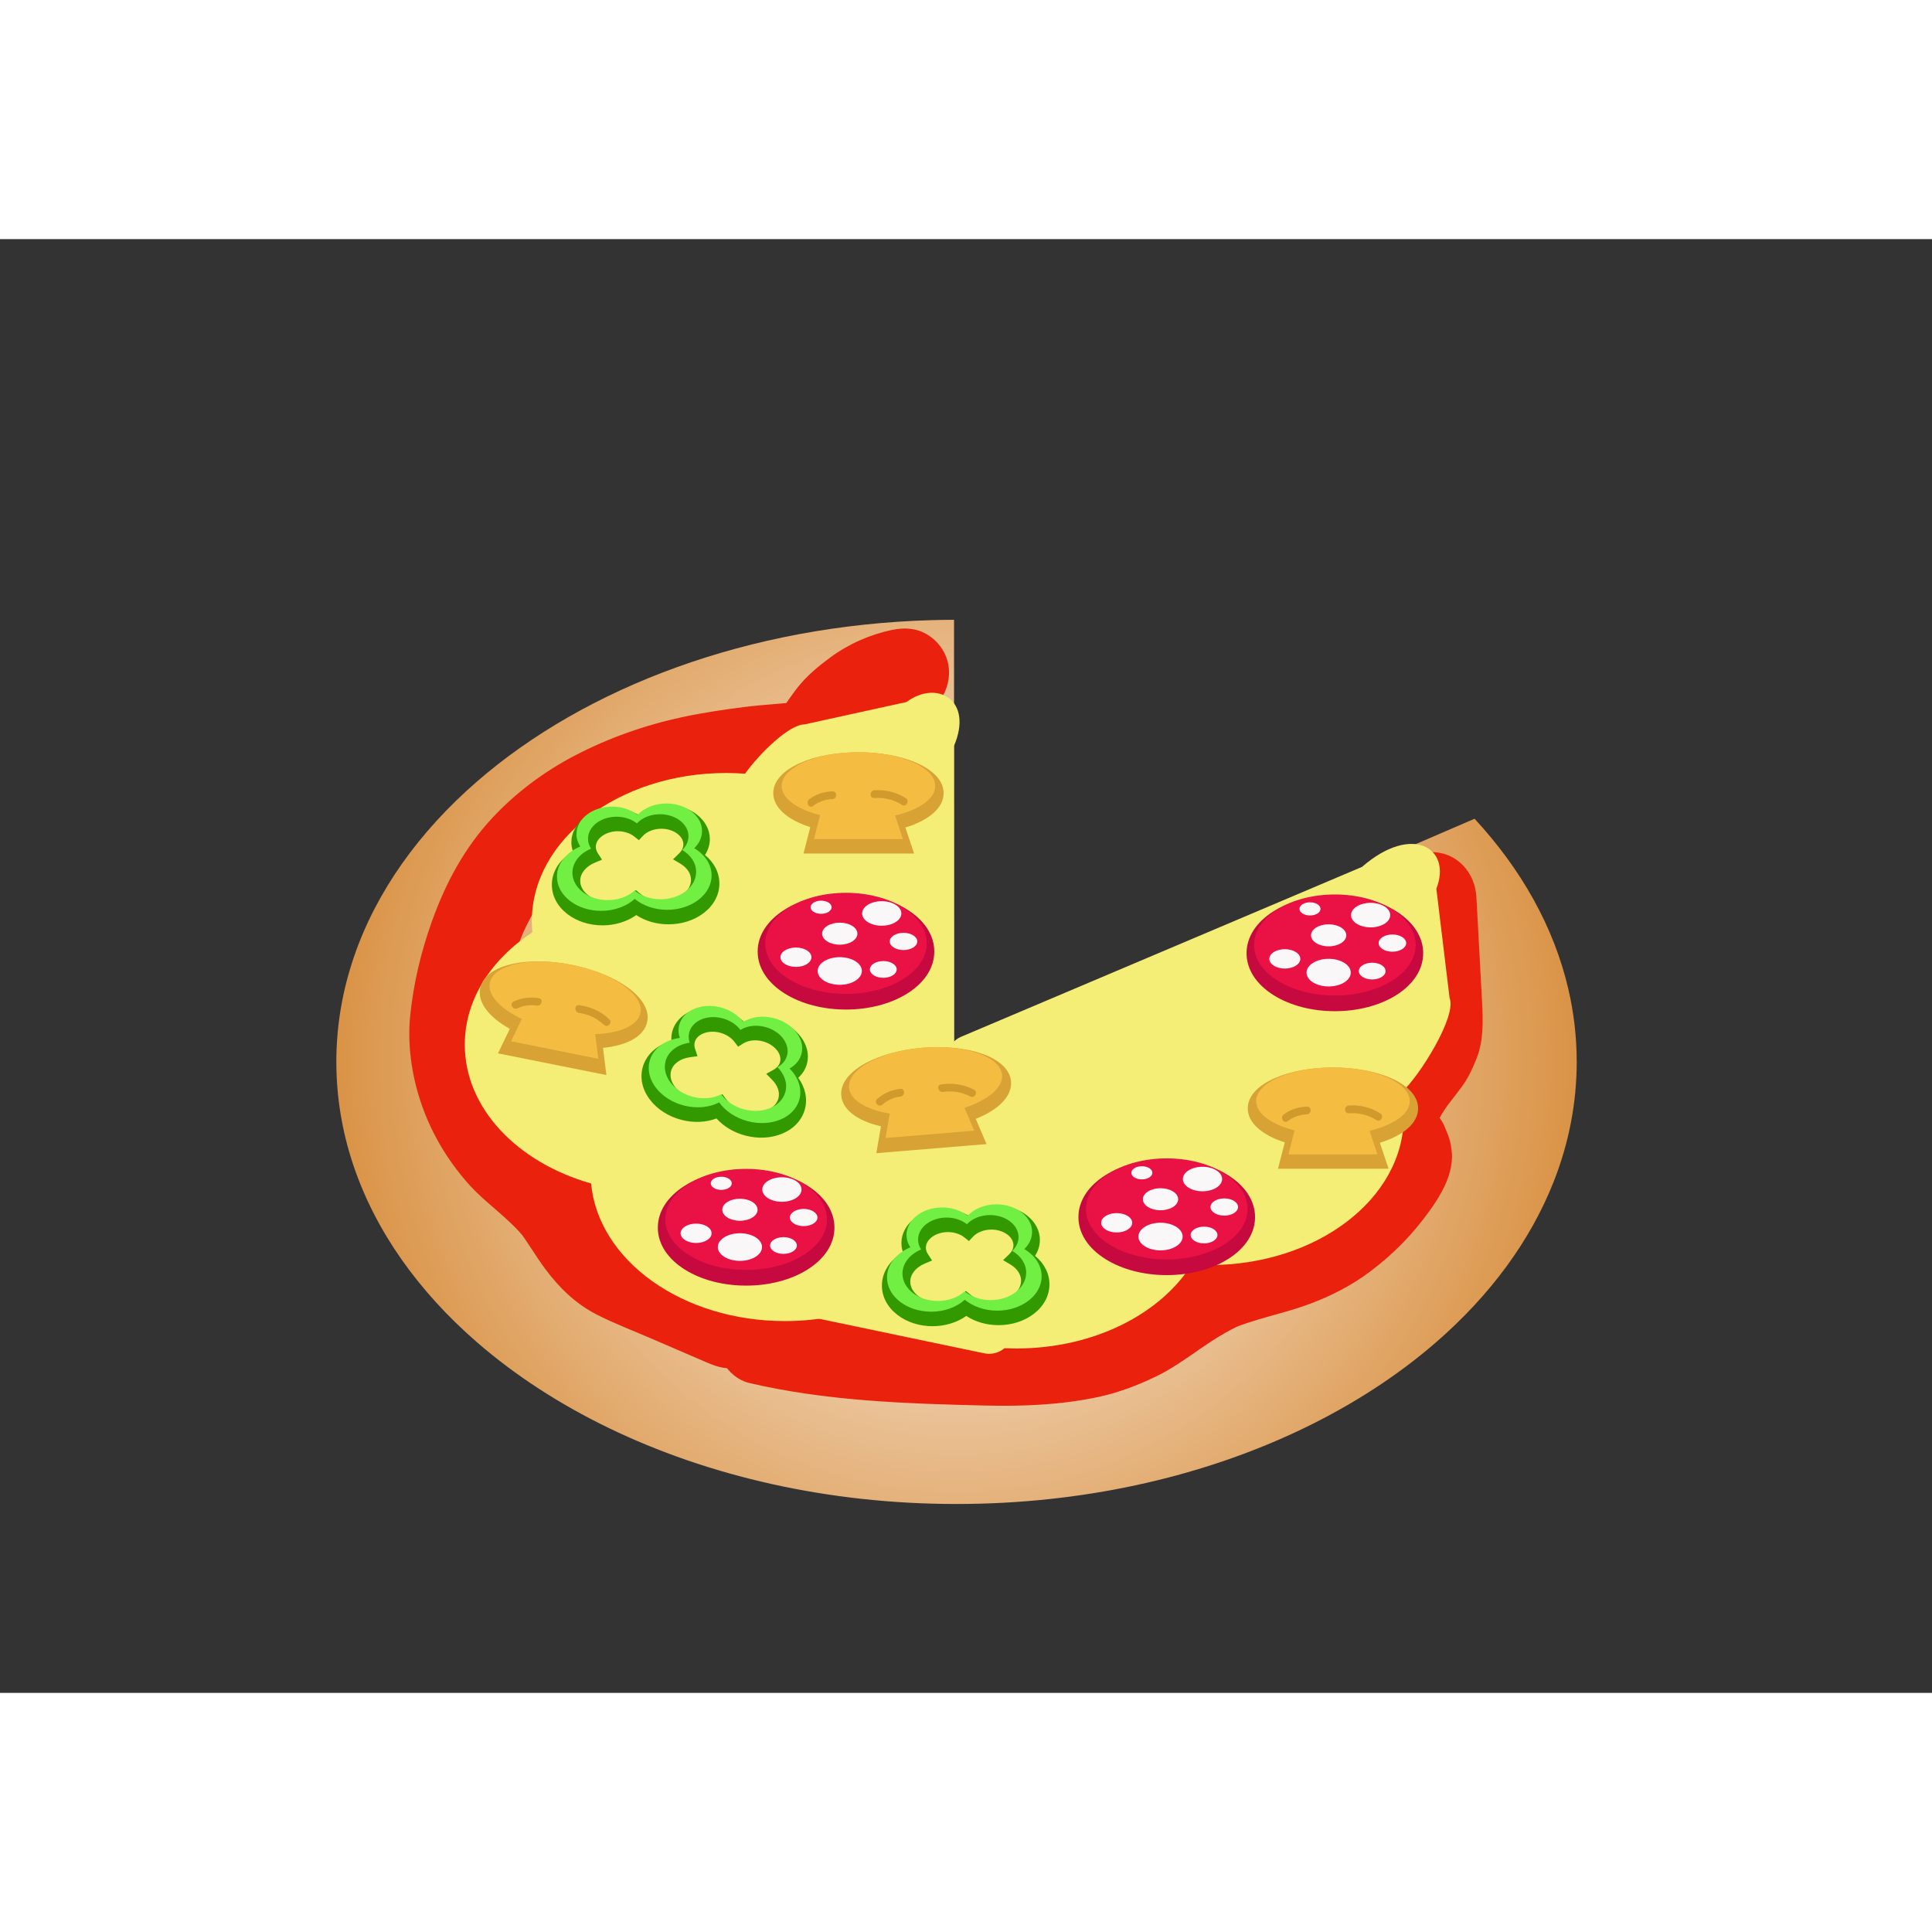 <svg version="1.1" xmlns="http://www.w3.org/2000/svg" xmlns:xlink="http://www.w3.org/1999/xlink" x="0" y="0" width="1000" height="1000" viewBox="0, 0, 1616, 1216"><rect x="0" y="0" width="1616" height="1216" fill="#333333" stroke="none"/><defs><radialGradient id= "Gradient_1" gradientUnits="userSpaceOnUse" cs="1095.198" cy="333" r="175"><stop offset="0" stop-color="#FFFFFF"/><stop offset="1" stop-color="#DA9346"/></radialGradient><radialGradient id="Gradient_2" gradientUnits="userSpaceOnUse" cx="800.074" cy="688.213" r="518.75"><stop offset="0" stop-color="#FFFFFF"/><stop offset="1" stop-color="#DA9346"/></radialGradient></defs> <path d="M779.731,318.702 C626.328,322.919 490.009,374.62 398.88,453.77 L398.88,453.77 C350.556,495.743 314.941,545.432 296.224,599.854 L296.224,599.854 C286.487,628.165 281.324,657.757 281.324,688.208 L281.324,688.208 C281.324,717.872 286.223,746.719 295.477,774.364 L295.477,774.364 C313.985,829.647 349.907,880.115 398.884,922.652 L398.884,922.652 C462.308,977.74 547.624,1019.532 645.353,1041.272 L645.353,1041.272 C694.218,1052.142 746.186,1058 800.074,1058 L800.074,1058 C852.292,1058 902.709,1052.5 950.245,1042.269 L950.245,1042.269 C1049.877,1020.823 1136.857,978.594 1201.264,922.652 L1201.264,922.652 C1246.045,883.757 1279.914,838.233 1299.535,788.46 L1299.535,788.46 C1312.103,756.578 1318.824,722.953 1318.824,688.208 L1318.824,688.208 C1318.824,667.422 1316.418,647.035 1311.793,627.184 L1311.793,627.184 C1299.702,575.283 1272.448,527.034 1233.387,484.829 L1233.387,484.829 C1103.824,540.699 974.262,596.57 844.699,652.442 L844.699,652.442 C829.13,659.156 813.56,665.87 797.99,672.583 L797.99,672.583 L797.99,318.426 C791.878,318.443 785.792,318.535 779.731,318.702 z" fill="url(#Gradient_2)"/><path d="M627.223,956.909 C691.595,971.948 758.59,974.108 824.425,975.649 C856.111,976.39 887.951,975.087 919.036,968.403 C935.584,964.845 951.468,958.752 966.705,951.443 C979.739,945.19 991.555,936.716 1003.418,928.537 C1014.9,920.62 1026.577,913.056 1039.427,907.53 C1036.441,908.79 1033.455,910.05 1030.469,911.31 C1050.005,903.203 1070.882,899.254 1090.815,892.32 C1110.789,885.372 1129.862,875.858 1146.72,863.055 C1165.974,848.434 1181.754,832.321 1195.876,812.625 C1202.955,802.752 1209.901,791.472 1212.865,779.643 C1214.076,774.809 1214.798,769.627 1214.392,764.632 C1213.578,754.607 1211.842,750.567 1207.878,741.31 C1206.023,736.979 1202.625,733.422 1200.563,729.171 C1201.823,732.157 1203.083,735.143 1204.343,738.129 C1203.352,735.715 1202.697,733.338 1202.298,730.759 L1203.638,740.728 C1203.381,738.143 1203.398,735.645 1203.647,733.06 C1203.2,736.383 1202.754,739.706 1202.307,743.029 C1202.903,738.761 1204.076,734.744 1205.687,730.752 L1201.906,739.71 C1204.995,732.64 1209.273,726.457 1213.964,720.369 C1212.009,722.899 1210.055,725.429 1208.1,727.959 C1213.115,721.51 1218.231,715.133 1223.037,708.525 C1228.245,701.364 1231.715,693.721 1235.009,685.489 C1241.089,670.295 1240.48,653.342 1239.614,637.306 C1238.046,608.282 1236.479,579.258 1234.911,550.235 C1233.809,529.83 1218.687,512.735 1197.411,512.735 C1177.804,512.735 1158.808,529.806 1159.911,550.235 C1160.944,569.364 1161.977,588.493 1163.011,607.623 C1163.509,616.858 1164.008,626.092 1164.507,635.327 C1165.017,644.773 1165.76,654.231 1164.578,663.655 C1165.024,660.332 1165.471,657.009 1165.917,653.686 C1165.265,657.795 1164.234,661.688 1162.688,665.551 C1163.948,662.565 1165.208,659.579 1166.468,656.593 C1163.373,663.655 1158.988,669.877 1154.31,675.967 C1156.264,673.438 1158.219,670.908 1160.173,668.378 C1147.934,684.15 1135.979,698.662 1130.826,718.448 C1127.708,730.422 1127.651,743.235 1130.934,755.171 C1132.469,760.751 1135.032,766.235 1138.096,771.157 C1140.052,774.299 1142.256,777.151 1143.723,780.578 C1142.463,777.592 1141.203,774.606 1139.943,771.62 C1140.314,772.585 1140.576,773.579 1140.732,774.601 C1140.285,771.278 1139.839,767.955 1139.392,764.632 C1139.553,765.754 1139.575,766.879 1139.459,768.006 L1140.798,758.037 C1140.445,760.353 1139.813,762.42 1138.927,764.587 C1140.187,761.601 1141.447,758.615 1142.707,755.629 C1138.665,764.237 1133.142,772.247 1127.402,779.801 C1129.357,777.271 1131.311,774.741 1133.266,772.211 C1123.983,784.198 1113.267,794.882 1101.277,804.159 C1103.806,802.204 1106.336,800.25 1108.866,798.295 C1097.212,807.146 1084.6,814.508 1071.129,820.233 L1080.087,816.453 C1066.979,821.879 1053.279,825.486 1039.643,829.301 C1023.251,833.885 1007.157,839.498 991.977,847.286 C967.265,859.965 946.769,879.252 921.042,890.217 C924.028,888.957 927.014,887.697 930,886.436 C914.134,892.997 897.49,896.991 880.51,899.34 C883.833,898.893 887.156,898.447 890.479,898 C857.831,902.295 824.825,900.786 792.024,899.614 C756.088,898.329 720.123,896.659 684.454,891.879 C687.777,892.325 691.1,892.772 694.423,893.218 C678.544,891.038 662.771,888.235 647.161,884.588 C627.273,879.942 606.607,890.509 601.032,910.78 C595.774,929.893 607.32,952.259 627.223,956.909" fill="#EA210C"/><path d="M746.448,326.833 C728.016,330.594 709.732,338.662 694.591,349.841 C685.801,356.331 677.46,363.089 670.25,371.31 C663.029,379.545 657.51,388.694 651.138,397.482 C653.093,394.952 655.047,392.422 657.002,389.892 C655.727,391.483 654.412,392.85 652.818,394.122 C655.348,392.168 657.878,390.213 660.408,388.259 C659.089,389.119 657.814,389.791 656.365,390.406 C659.351,389.146 662.337,387.886 665.323,386.626 C663.344,387.298 661.388,387.755 659.327,388.099 C662.65,387.652 665.973,387.206 669.296,386.759 C654.384,388.71 639.278,389.308 624.336,391.161 C606.3,393.397 588.329,396.045 570.554,399.857 C539.477,406.524 509.112,417.243 480.903,431.924 C455.384,445.204 431.36,463.073 411.767,484.155 C388.46,509.236 372.797,538.491 361.305,570.56 C352.125,596.178 345.74,622.98 343.059,650.064 C340.732,673.563 344.277,698.497 351.618,720.859 C359.999,746.392 373.312,769.016 390.916,789.239 C405.816,806.356 425.513,818.507 439.565,836.449 C437.61,833.919 435.656,831.389 433.701,828.859 C441.679,839.315 448.143,850.813 456.009,861.348 C468.032,877.451 481.569,890.649 499.701,899.86 C513.853,907.049 528.868,912.763 543.438,919.043 C559.255,925.859 575.071,932.676 590.888,939.493 C600.599,943.678 609.138,946.201 619.784,943.273 C629.158,940.694 637.285,934.422 642.195,926.039 C647.269,917.379 648.638,906.822 645.976,897.143 C643.662,888.732 637.142,878.353 628.742,874.732 L573.992,851.136 C556.661,843.667 537.724,837.346 522.52,825.9 C525.05,827.854 527.58,829.809 530.11,831.763 C524.726,827.483 520.099,822.546 515.855,817.145 C517.81,819.675 519.764,822.205 521.719,824.735 C508.373,807.296 498.216,787.88 482.599,772.136 C467.902,757.32 450.848,745.483 437.918,728.884 C439.872,731.413 441.827,733.943 443.781,736.473 C435.764,725.949 429.187,714.523 424.043,702.336 C425.303,705.322 426.563,708.308 427.823,711.294 C422.803,699.052 419.331,686.329 417.474,673.228 C417.921,676.551 418.367,679.874 418.814,683.197 C417.042,669.678 417.109,656.169 418.924,642.659 C418.478,645.982 418.031,649.305 417.585,652.628 C421.407,626.324 429.203,599.835 439.508,575.355 C438.248,578.341 436.988,581.327 435.728,584.313 C442.276,569.08 450.371,554.723 460.503,541.581 C458.549,544.111 456.594,546.641 454.64,549.17 C465.036,535.924 477.079,524.188 490.344,513.833 C487.815,515.787 485.285,517.742 482.755,519.696 C499.963,506.458 518.867,495.723 538.821,487.205 C535.835,488.466 532.849,489.726 529.863,490.986 C561.433,477.722 594.947,470.161 628.789,465.539 C625.466,465.986 622.143,466.432 618.82,466.879 C635.093,464.709 651.427,463.66 667.741,461.963 C683.347,460.339 696.45,456.271 708.098,445.198 C715.137,438.505 719.477,429.2 725.288,421.496 C723.333,424.025 721.378,426.555 719.424,429.085 C725.084,421.808 731.559,415.347 738.817,409.664 C736.287,411.618 733.757,413.573 731.227,415.527 C738.566,409.947 746.459,405.318 754.921,401.655 C751.935,402.916 748.949,404.176 745.963,405.436 C752.578,402.686 759.366,400.586 766.386,399.154 C786.423,395.066 797.718,371.713 792.577,353.024 C789.999,343.651 783.727,335.524 775.344,330.613 C766.213,325.265 756.579,324.766 746.448,326.833" fill="#EA210C"/><path d="M1212.503,634.834 L1201.419,543.339 C1214.776,509.526 1181.271,488.531 1139.232,525.114 L803.889,667.212 C801.625,668.171 799.627,669.538 797.908,671.223 L797.908,424.053 C814.574,385.083 783.324,368.417 758.324,387.167 L672.908,405.917 C660.026,405.917 635.041,430.51 623.194,447.15 C617.979,446.765 612.693,446.562 607.345,446.562 C517.599,446.562 444.845,502.06 444.845,570.521 C444.845,573.641 445,576.733 445.297,579.795 C410.683,602.528 388.762,636.195 388.762,673.771 C388.762,726.973 432.704,772.341 494.41,789.924 C500.381,854.238 570.661,905 656.491,905 C684.371,905 710.608,899.641 733.537,890.204 C763.075,913.458 804.442,927.917 850.241,927.917 C914.786,927.917 970.541,899.21 996.765,857.621 C1001.677,857.962 1006.649,858.146 1011.679,858.146 C1101.425,858.146 1174.179,802.648 1174.179,734.187 C1174.179,727.325 1173.436,720.597 1172.03,714.038 C1187.532,700.096 1218.777,649.64 1212.503,634.834" fill="#F4ED76"/><path d="M846.882,916.483 C844.62,927.295 834.022,934.226 823.21,931.964 L666.601,899.202 C655.789,896.94 648.858,886.342 651.12,875.53 L657.432,845.35 C659.695,834.539 670.293,827.607 681.104,829.869 L837.715,862.631 C848.526,864.893 855.457,875.491 853.195,886.303 z" fill="#F4ED76"/><path d="M792.864,830.552 C782.875,830.552 774.437,836.521 774.437,843.586 C774.437,845.427 774.997,847.221 776.102,848.918 L779.638,854.35 L773.654,856.84 C766.086,859.99 761.385,865.809 761.385,872.028 C761.385,881.673 772.238,889.521 785.577,889.521 C792.899,889.521 799.77,887.111 804.427,882.909 L807.889,879.786 L811.48,882.758 C816.132,886.61 822.791,888.819 829.75,888.819 C843.159,888.819 854.069,880.928 854.069,871.227 C854.069,865.989 850.797,861.036 845.092,857.639 L839.03,854.03 L844.104,849.127 C845.734,847.551 847.678,844.95 847.678,841.5 C847.678,834.435 839.239,828.467 829.251,828.467 C823.091,828.467 817.342,830.689 813.87,834.412 L810.472,838.054 L806.571,834.956 C803.047,832.157 798.051,830.552 792.864,830.552 M780.04,909.288 C768.973,909.288 758.514,905.912 750.59,899.781 C742.255,893.334 737.665,884.635 737.665,875.286 C737.665,864.152 744.313,853.93 755.347,847.614 C754.445,845.061 753.979,842.403 753.979,839.734 C753.979,824.059 769.756,811.307 789.148,811.307 C796.75,811.307 803.99,813.234 809.987,816.799 C816.508,811.609 825.243,808.7 834.632,808.7 C854.024,808.7 869.8,821.452 869.8,837.127 C869.8,841.795 868.385,846.365 865.737,850.432 C873.465,856.749 877.79,865.192 877.79,874.286 C877.79,883.667 873.183,892.397 864.818,898.868 C856.863,905.022 846.364,908.411 835.255,908.411 C825.251,908.411 815.826,905.694 808.25,900.69 C800.539,906.194 790.5,909.288 780.04,909.288" fill="#339900"/><path d="M828.626,887.471 C820.057,887.471 812.34,884.661 806.917,880.171 C801.491,885.067 793.443,888.173 784.453,888.173 C768.114,888.173 754.868,877.926 754.868,865.286 C754.868,856.563 761.178,848.981 770.458,845.119 C768.838,842.63 767.92,839.821 767.92,836.844 C767.92,826.667 778.584,818.417 791.74,818.417 C798.432,818.417 804.475,820.554 808.802,823.991 C813.128,819.353 820.169,816.332 828.127,816.332 C841.282,816.332 851.947,824.582 851.947,834.759 C851.947,839.112 849.991,843.11 846.728,846.264 C853.786,850.466 858.339,857.063 858.339,864.486 C858.339,877.18 845.036,887.471 828.626,887.471 M856.759,844.767 C860.838,840.825 863.283,835.827 863.283,830.385 C863.283,817.664 849.952,807.351 833.508,807.351 C823.56,807.351 814.759,811.129 809.351,816.926 C803.943,812.63 796.389,809.958 788.024,809.958 C771.58,809.958 758.249,820.271 758.249,832.992 C758.249,836.713 759.396,840.225 761.422,843.336 C749.821,848.164 741.934,857.641 741.934,868.544 C741.934,884.345 758.491,897.153 778.916,897.153 C790.153,897.153 800.212,893.271 806.995,887.151 C813.773,892.763 823.42,896.276 834.132,896.276 C854.644,896.276 871.273,883.412 871.273,867.544 C871.273,858.265 865.582,850.019 856.759,844.767" fill="#72EF43"/><path d="M602.246,663.773 C592.585,661.237 582.907,664.867 581.113,671.701 C580.646,673.482 580.732,675.359 581.37,677.281 L583.411,683.433 L576.991,684.322 C568.871,685.447 562.846,689.882 561.267,695.896 C558.818,705.226 567.322,715.572 580.225,718.959 C587.307,720.818 594.564,720.232 600.136,717.35 L604.277,715.208 L606.995,718.995 C610.517,723.902 616.397,727.73 623.128,729.497 C636.098,732.901 648.654,728.039 651.117,718.656 C652.447,713.589 650.54,707.968 645.885,703.234 L640.937,698.203 L647.09,694.75 C649.067,693.64 651.607,691.617 652.483,688.28 C654.277,681.447 647.631,673.531 637.97,670.995 C632.012,669.431 625.887,670.121 621.583,672.84 L617.372,675.5 L614.386,671.513 C611.688,667.911 607.263,665.09 602.246,663.773 M569.85,736.672 C559.146,733.862 549.887,727.941 543.779,719.999 C537.354,711.647 535.123,702.067 537.497,693.025 C540.324,682.256 549.351,674.057 561.627,670.749 C561.402,668.052 561.627,665.362 562.304,662.78 C566.284,647.619 584.782,639.291 603.538,644.215 C610.892,646.145 617.404,649.847 622.3,654.818 C629.925,651.454 639.113,650.859 648.193,653.242 C666.95,658.166 678.971,674.507 674.991,689.668 C673.806,694.183 671.277,698.244 667.683,701.505 C673.553,709.577 675.593,718.841 673.284,727.637 C670.902,736.711 664.229,743.985 654.495,748.12 C645.239,752.053 634.223,752.665 623.478,749.844 C613.802,747.304 605.376,742.283 599.319,735.52 C590.463,738.884 579.967,739.328 569.85,736.672" fill="#339900"/><path d="M622.384,727.907 C614.095,725.731 607.345,721.054 603.24,715.334 C596.748,718.692 588.176,719.652 579.481,717.37 C563.677,713.221 553.467,699.947 556.676,687.721 C558.891,679.284 566.92,673.553 576.876,672.173 C575.941,669.355 575.766,666.404 576.522,663.525 C579.106,653.682 591.516,648.41 604.241,651.75 C610.713,653.449 616.016,657.051 619.328,661.474 C624.69,658.087 632.268,656.952 639.965,658.972 C652.689,662.313 660.91,673 658.325,682.844 C657.22,687.055 654.313,690.425 650.356,692.646 C656.116,698.503 658.844,706.04 656.959,713.219 C653.736,725.498 638.256,732.074 622.384,727.907 M660.438,693.745 C665.384,690.969 669.019,686.756 670.4,681.492 C673.63,669.188 663.355,655.828 647.449,651.653 C637.828,649.127 628.356,650.545 621.654,654.78 C617.513,649.251 610.885,644.749 602.795,642.625 C586.889,638.45 571.377,645.039 568.146,657.344 C567.202,660.943 567.42,664.631 568.589,668.154 C556.143,669.878 546.108,677.042 543.339,687.588 C539.327,702.871 552.09,719.463 571.845,724.65 C582.714,727.503 593.429,726.302 601.543,722.105 C606.675,729.254 615.113,735.101 625.474,737.821 C645.314,743.029 664.664,734.81 668.693,719.462 C671.049,710.487 667.638,701.066 660.438,693.745" fill="#72EF43"/><path d="M516.795,495.27 C506.806,495.27 498.368,501.239 498.368,508.304 C498.368,510.145 498.928,511.939 500.033,513.636 L503.569,519.068 L497.585,521.558 C490.017,524.708 485.316,530.527 485.316,536.746 C485.316,546.392 496.169,554.239 509.508,554.239 C516.83,554.239 523.701,551.829 528.358,547.627 L531.82,544.504 L535.411,547.476 C540.063,551.328 546.722,553.537 553.681,553.537 C567.09,553.537 578,545.646 578,535.945 C578,530.707 574.728,525.754 569.023,522.357 L562.961,518.748 L568.035,513.845 C569.665,512.269 571.609,509.668 571.609,506.218 C571.609,499.153 563.17,493.185 553.182,493.185 C547.022,493.185 541.273,495.407 537.801,499.13 L534.403,502.772 L530.502,499.674 C526.978,496.875 521.982,495.27 516.795,495.27 M503.971,574.006 C492.904,574.006 482.445,570.63 474.521,564.499 C466.186,558.052 461.596,549.353 461.596,540.004 C461.596,528.87 468.244,518.648 479.278,512.332 C478.376,509.779 477.91,507.121 477.91,504.452 C477.91,488.777 493.687,476.025 513.079,476.025 C520.681,476.025 527.92,477.952 533.918,481.517 C540.439,476.327 549.174,473.418 558.562,473.418 C577.955,473.418 593.731,486.17 593.731,501.845 C593.731,506.513 592.316,511.083 589.668,515.15 C597.396,521.467 601.721,529.91 601.721,539.004 C601.721,548.385 597.114,557.115 588.749,563.586 C580.794,569.74 570.295,573.129 559.186,573.129 C549.182,573.129 539.757,570.412 532.181,565.408 C524.47,570.912 514.431,574.006 503.971,574.006" fill="#339900"/><path d="M552.557,552.189 C543.988,552.189 536.271,549.379 530.848,544.889 C525.422,549.785 517.374,552.891 508.384,552.891 C492.045,552.891 478.799,542.644 478.799,530.004 C478.799,521.281 485.109,513.699 494.389,509.837 C492.769,507.348 491.851,504.539 491.851,501.562 C491.851,491.385 502.516,483.135 515.671,483.135 C522.363,483.135 528.406,485.272 532.733,488.709 C537.059,484.071 544.1,481.05 552.058,481.05 C565.214,481.05 575.878,489.3 575.878,499.477 C575.878,503.83 573.922,507.828 570.659,510.982 C577.717,515.184 582.27,521.781 582.27,529.204 C582.27,541.898 568.967,552.189 552.557,552.189 M580.69,509.484 C584.769,505.543 587.214,500.545 587.214,495.103 C587.214,482.382 573.883,472.069 557.439,472.069 C547.492,472.069 538.69,475.847 533.283,481.644 C527.874,477.348 520.32,474.676 511.955,474.676 C495.511,474.676 482.18,484.989 482.18,497.71 C482.18,501.431 483.327,504.943 485.353,508.054 C473.753,512.882 465.865,522.358 465.865,533.262 C465.865,549.063 482.422,561.871 502.847,561.871 C514.084,561.871 524.143,557.989 530.926,551.869 C537.705,557.481 547.351,560.994 558.063,560.994 C578.575,560.994 595.204,548.13 595.204,532.262 C595.204,522.983 589.513,514.737 580.69,509.484" fill="#72EF43"/><path d="M975.906,866.551 C956.689,866.551 938.533,861.818 924.782,853.224 C910.118,844.059 902.042,831.565 902.042,818.045 C902.042,804.525 910.118,792.032 924.782,782.867 C938.533,774.272 956.689,769.539 975.906,769.539 C995.123,769.539 1013.28,774.272 1027.03,782.867 C1041.695,792.032 1049.771,804.525 1049.771,818.045 C1049.771,831.565 1041.695,844.059 1027.03,853.224 C1013.28,861.818 995.123,866.551 975.906,866.551" fill="#C6093F"/><path d="M1043.529,811.179 C1043.529,834.521 1013.253,853.443 975.907,853.443 C938.56,853.443 908.284,834.521 908.284,811.179 C908.284,787.837 938.56,768.915 975.907,768.915 C1013.253,768.915 1043.529,787.837 1043.529,811.179" fill="#EA1145"/><path d="M985.458,803.09 C985.458,808.182 978.853,812.311 970.705,812.311 C962.557,812.311 955.952,808.182 955.952,803.09 C955.952,797.998 962.557,793.869 970.705,793.869 C978.853,793.869 985.458,797.998 985.458,803.09" fill="#F9F7F8"/><path d="M989.202,834.301 C989.202,840.686 980.921,845.862 970.705,845.862 C960.489,845.862 952.208,840.686 952.208,834.301 C952.208,827.916 960.489,822.74 970.705,822.74 C980.921,822.74 989.202,827.916 989.202,834.301" fill="#F9F7F8"/><path d="M1018.326,833 C1018.326,836.869 1013.307,840.006 1007.117,840.006 C1000.926,840.006 995.907,836.869 995.907,833 C995.907,829.131 1000.926,825.994 1007.117,825.994 C1013.307,825.994 1018.326,829.131 1018.326,833" fill="#F9F7F8"/><path d="M963.903,780.983 C963.903,784.022 959.962,786.485 955.1,786.485 C950.238,786.485 946.296,784.022 946.296,780.983 C946.296,777.944 950.238,775.481 955.1,775.481 C959.962,775.481 963.903,777.944 963.903,780.983" fill="#F9F7F8"/><path d="M1035.546,809.592 C1035.546,813.57 1030.386,816.794 1024.022,816.794 C1017.657,816.794 1012.498,813.57 1012.498,809.592 C1012.498,805.614 1017.657,802.389 1024.022,802.389 C1030.386,802.389 1035.546,805.614 1035.546,809.592" fill="#F9F7F8"/><path d="M947.01,822.787 C947.01,827.264 941.203,830.893 934.04,830.893 C926.878,830.893 921.07,827.264 921.07,822.787 C921.07,818.31 926.878,814.681 934.04,814.681 C941.203,814.681 947.01,818.31 947.01,822.787" fill="#F9F7F8"/><path d="M1022.228,786.185 C1022.228,791.85 1014.88,796.442 1005.816,796.442 C996.752,796.442 989.404,791.85 989.404,786.185 C989.404,780.52 996.752,775.928 1005.816,775.928 C1014.88,775.928 1022.228,780.52 1022.228,786.185" fill="#F9F7F8"/><path d="M624.106,875.338 C604.889,875.338 586.733,870.605 572.982,862.011 C558.318,852.846 550.242,840.352 550.242,826.832 C550.242,813.312 558.318,800.819 572.982,791.654 C586.733,783.059 604.889,778.326 624.106,778.326 C643.323,778.326 661.48,783.059 675.231,791.654 C689.895,800.819 697.971,813.312 697.971,826.832 C697.971,840.352 689.895,852.846 675.231,862.011 C661.48,870.605 643.323,875.338 624.106,875.338" fill="#C6093F"/><path d="M691.728,819.966 C691.728,843.307 661.452,862.229 624.107,862.229 C586.759,862.229 556.483,843.307 556.483,819.966 C556.483,796.623 586.759,777.701 624.107,777.701 C661.452,777.701 691.728,796.623 691.728,819.966" fill="#EA1145"/><path d="M633.658,811.877 C633.658,816.969 627.052,821.098 618.905,821.098 C610.757,821.098 604.152,816.969 604.152,811.877 C604.152,806.785 610.757,802.656 618.905,802.656 C627.052,802.656 633.658,806.785 633.658,811.877" fill="#F9F7F8"/><path d="M637.402,843.087 C637.402,849.472 629.121,854.648 618.905,854.648 C608.689,854.648 600.408,849.472 600.408,843.087 C600.408,836.702 608.689,831.526 618.905,831.526 C629.121,831.526 637.402,836.702 637.402,843.087" fill="#F9F7F8"/><path d="M666.526,841.787 C666.526,845.656 661.507,848.793 655.317,848.793 C649.126,848.793 644.107,845.656 644.107,841.787 C644.107,837.918 649.126,834.781 655.317,834.781 C661.507,834.781 666.526,837.918 666.526,841.787" fill="#F9F7F8"/><path d="M612.103,789.77 C612.103,792.809 608.162,795.272 603.3,795.272 C598.438,795.272 594.496,792.809 594.496,789.77 C594.496,786.731 598.438,784.268 603.3,784.268 C608.162,784.268 612.103,786.731 612.103,789.77" fill="#F9F7F8"/><path d="M683.746,818.379 C683.746,822.357 678.587,825.582 672.222,825.582 C665.858,825.582 660.698,822.357 660.698,818.379 C660.698,814.401 665.858,811.177 672.222,811.177 C678.587,811.177 683.746,814.401 683.746,818.379" fill="#F9F7F8"/><path d="M595.21,831.574 C595.21,836.051 589.403,839.68 582.24,839.68 C575.077,839.68 569.27,836.051 569.27,831.574 C569.27,827.097 575.077,823.468 582.24,823.468 C589.403,823.468 595.21,827.097 595.21,831.574" fill="#F9F7F8"/><path d="M670.428,794.971 C670.428,800.636 663.08,805.228 654.016,805.228 C644.952,805.228 637.604,800.636 637.604,794.971 C637.604,789.306 644.952,784.714 654.016,784.714 C663.08,784.714 670.428,789.306 670.428,794.971" fill="#F9F7F8"/><path d="M707.612,644.417 C688.395,644.417 670.239,639.684 656.488,631.09 C641.824,621.925 633.748,609.431 633.748,595.911 C633.748,582.391 641.824,569.898 656.488,560.733 C670.239,552.138 688.395,547.405 707.612,547.405 C726.829,547.405 744.986,552.138 758.737,560.733 C773.401,569.898 781.477,582.391 781.477,595.911 C781.477,609.431 773.401,621.925 758.737,631.09 C744.986,639.684 726.829,644.417 707.612,644.417" fill="#C6093F"/><path d="M775.234,589.045 C775.234,612.387 744.958,631.309 707.612,631.309 C670.265,631.309 639.989,612.387 639.989,589.045 C639.989,565.703 670.265,546.781 707.612,546.781 C744.958,546.781 775.234,565.703 775.234,589.045" fill="#EA1145"/><path d="M717.163,580.956 C717.163,586.048 710.558,590.177 702.41,590.177 C694.262,590.177 687.657,586.048 687.657,580.956 C687.657,575.864 694.262,571.735 702.41,571.735 C710.558,571.735 717.163,575.864 717.163,580.956" fill="#F9F7F8"/><path d="M720.907,612.167 C720.907,618.552 712.626,623.728 702.41,623.728 C692.194,623.728 683.913,618.552 683.913,612.167 C683.913,605.782 692.194,600.606 702.41,600.606 C712.626,600.606 720.907,605.782 720.907,612.167" fill="#F9F7F8"/><path d="M750.031,610.866 C750.031,614.735 745.012,617.872 738.822,617.872 C732.631,617.872 727.612,614.735 727.612,610.866 C727.612,606.997 732.631,603.86 738.822,603.86 C745.012,603.86 750.031,606.997 750.031,610.866" fill="#F9F7F8"/><path d="M695.608,558.849 C695.608,561.888 691.667,564.351 686.805,564.351 C681.943,564.351 678.001,561.888 678.001,558.849 C678.001,555.81 681.943,553.347 686.805,553.347 C691.667,553.347 695.608,555.81 695.608,558.849" fill="#F9F7F8"/><path d="M767.252,587.459 C767.252,591.437 762.093,594.662 755.728,594.662 C749.364,594.662 744.204,591.437 744.204,587.459 C744.204,583.481 749.364,580.256 755.728,580.256 C762.093,580.256 767.252,583.481 767.252,587.459" fill="#F9F7F8"/><path d="M678.716,600.653 C678.716,605.13 672.909,608.759 665.746,608.759 C658.583,608.759 652.776,605.13 652.776,600.653 C652.776,596.176 658.583,592.547 665.746,592.547 C672.909,592.547 678.716,596.176 678.716,600.653" fill="#F9F7F8"/><path d="M753.934,564.051 C753.934,569.716 746.586,574.308 737.522,574.308 C728.458,574.308 721.109,569.716 721.109,564.051 C721.109,558.386 728.458,553.794 737.522,553.794 C746.586,553.794 753.934,558.386 753.934,564.051" fill="#F9F7F8"/><path d="M1116.54,645.801 C1097.323,645.801 1079.167,641.068 1065.416,632.474 C1050.752,623.309 1042.676,610.815 1042.676,597.295 C1042.676,583.775 1050.752,571.282 1065.416,562.117 C1079.167,553.522 1097.323,548.789 1116.54,548.789 C1135.757,548.789 1153.914,553.522 1167.665,562.117 C1182.329,571.282 1190.405,583.775 1190.405,597.295 C1190.405,610.815 1182.329,623.309 1167.665,632.474 C1153.914,641.068 1135.757,645.801 1116.54,645.801" fill="#C6093F"/><path d="M1184.162,590.429 C1184.162,613.771 1153.886,632.693 1116.54,632.693 C1079.193,632.693 1048.917,613.771 1048.917,590.429 C1048.917,567.087 1079.193,548.165 1116.54,548.165 C1153.886,548.165 1184.162,567.087 1184.162,590.429" fill="#EA1145"/><path d="M1126.091,582.34 C1126.091,587.432 1119.486,591.561 1111.338,591.561 C1103.19,591.561 1096.585,587.432 1096.585,582.34 C1096.585,577.248 1103.19,573.119 1111.338,573.119 C1119.486,573.119 1126.091,577.248 1126.091,582.34" fill="#F9F7F8"/><path d="M1129.835,613.55 C1129.835,619.935 1121.554,625.111 1111.338,625.111 C1101.122,625.111 1092.841,619.935 1092.841,613.55 C1092.841,607.165 1101.122,601.989 1111.338,601.989 C1121.554,601.989 1129.835,607.165 1129.835,613.55" fill="#F9F7F8"/><path d="M1158.959,612.25 C1158.959,616.119 1153.94,619.256 1147.75,619.256 C1141.559,619.256 1136.54,616.119 1136.54,612.25 C1136.54,608.381 1141.559,605.244 1147.75,605.244 C1153.94,605.244 1158.959,608.381 1158.959,612.25" fill="#F9F7F8"/><path d="M1104.536,560.233 C1104.536,563.272 1100.595,565.735 1095.733,565.735 C1090.871,565.735 1086.929,563.272 1086.929,560.233 C1086.929,557.194 1090.871,554.731 1095.733,554.731 C1100.595,554.731 1104.536,557.194 1104.536,560.233" fill="#F9F7F8"/><path d="M1176.18,588.842 C1176.18,592.82 1171.021,596.045 1164.656,596.045 C1158.291,596.045 1153.132,592.82 1153.132,588.842 C1153.132,584.864 1158.291,581.64 1164.656,581.64 C1171.021,581.64 1176.18,584.864 1176.18,588.842" fill="#F9F7F8"/><path d="M1087.644,602.037 C1087.644,606.514 1081.837,610.143 1074.674,610.143 C1067.511,610.143 1061.704,606.514 1061.704,602.037 C1061.704,597.56 1067.511,593.931 1074.674,593.931 C1081.837,593.931 1087.644,597.56 1087.644,602.037" fill="#F9F7F8"/><path d="M1162.862,565.435 C1162.862,571.1 1155.514,575.692 1146.45,575.692 C1137.385,575.692 1130.038,571.1 1130.038,565.435 C1130.038,559.77 1137.385,555.178 1146.45,555.178 C1155.514,555.178 1162.862,559.77 1162.862,565.435" fill="#F9F7F8"/><path d="M1068.956,777.583 L1074.631,755.513 C1055.111,749.281 1043.662,738.89 1043.662,727.084 C1043.662,717.18 1051.699,708.198 1066.294,701.793 C1079.397,696.042 1096.662,692.875 1114.909,692.875 C1133.157,692.875 1150.422,696.042 1163.524,701.793 C1178.119,708.198 1186.157,717.18 1186.157,727.084 C1186.157,739.159 1174.334,749.657 1154.161,755.839 L1161.447,777.583 z" fill="#D8A235"/><path d="M1179.149,721.07 C1179.149,705.499 1150.388,692.876 1114.909,692.876 C1079.43,692.876 1050.669,705.499 1050.669,721.07 C1050.669,731.514 1063.609,740.631 1082.835,745.503 L1077.679,765.554 L1152.139,765.554 L1145.54,745.859 C1165.56,741.084 1179.149,731.773 1179.149,721.07" fill="#F4BD42"/><path d="M1077.007,737.812 C1081.754,734.208 1087.171,732.315 1093.123,732.083 C1097.296,731.92 1097.312,725.427 1093.123,725.591 C1086.104,725.864 1079.359,727.932 1073.73,732.206 C1070.442,734.703 1073.67,740.345 1077.007,737.812" fill="#D19A2C"/><path d="M1128.192,731.175 C1136.462,730.64 1144.244,732.403 1151.254,736.883 C1154.793,739.145 1158.046,733.523 1154.53,731.277 C1146.645,726.237 1137.506,724.08 1128.192,724.683 C1124.036,724.952 1124.01,731.446 1128.192,731.175" fill="#D19A2C"/><path d="M672.088,513.905 L677.763,491.834 C658.242,485.603 646.794,475.212 646.794,463.406 C646.794,453.502 654.831,444.52 669.426,438.114 C682.529,432.364 699.794,429.197 718.041,429.197 C736.289,429.197 753.554,432.364 766.656,438.114 C781.251,444.52 789.289,453.502 789.289,463.406 C789.289,475.481 777.466,485.979 757.293,492.161 L764.579,513.905 z" fill="#D8A235"/><path d="M782.281,457.391 C782.281,441.82 753.52,429.197 718.041,429.197 C682.562,429.197 653.801,441.82 653.801,457.391 C653.801,467.835 666.741,476.952 685.967,481.824 L680.811,501.875 L755.271,501.875 L748.672,482.18 C768.692,477.405 782.281,468.094 782.281,457.391" fill="#F4BD42"/><path d="M680.139,474.133 C684.886,470.529 690.303,468.636 696.256,468.404 C700.428,468.241 700.444,461.748 696.256,461.912 C689.236,462.185 682.491,464.253 676.862,468.527 C673.574,471.024 676.802,476.666 680.139,474.133" fill="#D19A2C"/><path d="M731.324,467.496 C739.595,466.961 747.376,468.724 754.386,473.204 C757.925,475.466 761.178,469.844 757.662,467.598 C749.777,462.558 740.638,460.401 731.324,461.004 C727.168,461.273 727.142,467.767 731.324,467.496" fill="#D19A2C"/><path d="M733.009,764.549 L736.851,742.087 C716.885,737.48 704.621,728.066 703.65,716.299 C702.837,706.429 710.109,696.816 724.128,689.233 C736.714,682.425 753.66,677.85 771.846,676.351 C790.032,674.852 807.499,676.589 821.029,681.244 C836.101,686.428 844.85,694.719 845.664,704.59 C846.656,716.624 835.736,728.058 816.139,735.877 L825.187,756.949 z" fill="#D8A235"/><path d="M838.185,699.171 C836.906,683.652 807.204,673.436 771.846,676.351 C736.487,679.266 708.86,694.21 710.141,709.729 C710.998,720.137 724.643,728.161 744.206,731.436 L740.714,751.843 L814.922,745.724 L806.727,726.638 C826.286,720.234 839.065,709.838 838.185,699.171" fill="#F4BD42"/><path d="M738.196,723.887 C742.34,720.156 747.558,717.895 753.088,717.228 C757.191,716.733 757.239,710.234 753.088,710.735 C745.744,711.621 739.134,714.318 733.605,719.296 C730.488,722.103 735.094,726.68 738.196,723.887" fill="#D19A2C"/><path d="M788.827,713.325 C796.632,712.17 804.469,713.408 811.447,717.098 C815.146,719.054 818.426,713.45 814.724,711.492 C806.078,706.92 796.727,705.64 787.101,707.065 C782.971,707.676 784.733,713.931 788.827,713.325" fill="#D19A2C"/><path d="M416.535,681.069 L426.433,660.542 C408.516,650.599 399.33,638.163 401.648,626.587 C403.593,616.876 413.238,609.646 428.806,606.231 C442.783,603.165 460.334,603.45 478.226,607.033 C496.118,610.616 512.426,617.111 524.144,625.322 C537.197,634.468 543.315,644.854 541.37,654.565 C538.999,666.405 525.345,674.378 504.351,676.478 L507.225,699.229 z" fill="#D8A235"/><path d="M535.679,647.292 C538.736,632.024 513.014,613.999 478.225,607.033 C443.437,600.067 412.758,606.797 409.7,622.065 C407.65,632.306 418.547,643.786 436.442,652.339 L427.45,670.987 L500.46,685.607 L497.857,664.999 C518.424,664.248 533.577,657.787 535.679,647.292" fill="#F4BD42"/><path d="M432.82,643.386 C437.843,640.958 443.444,640.276 448.94,641.147 C453.034,641.797 454.792,635.541 450.666,634.887 C443.318,633.721 436.27,634.529 429.543,637.78 C425.774,639.602 429.068,645.199 432.82,643.386" fill="#D19A2C"/><path d="M484.367,647.258 C492.188,648.285 499.417,651.706 505.083,657.188 C508.092,660.099 512.687,655.513 509.674,652.597 C502.671,645.821 493.969,642.027 484.367,640.766 C480.225,640.222 480.278,646.721 484.367,647.258" fill="#D19A2C"/></svg>